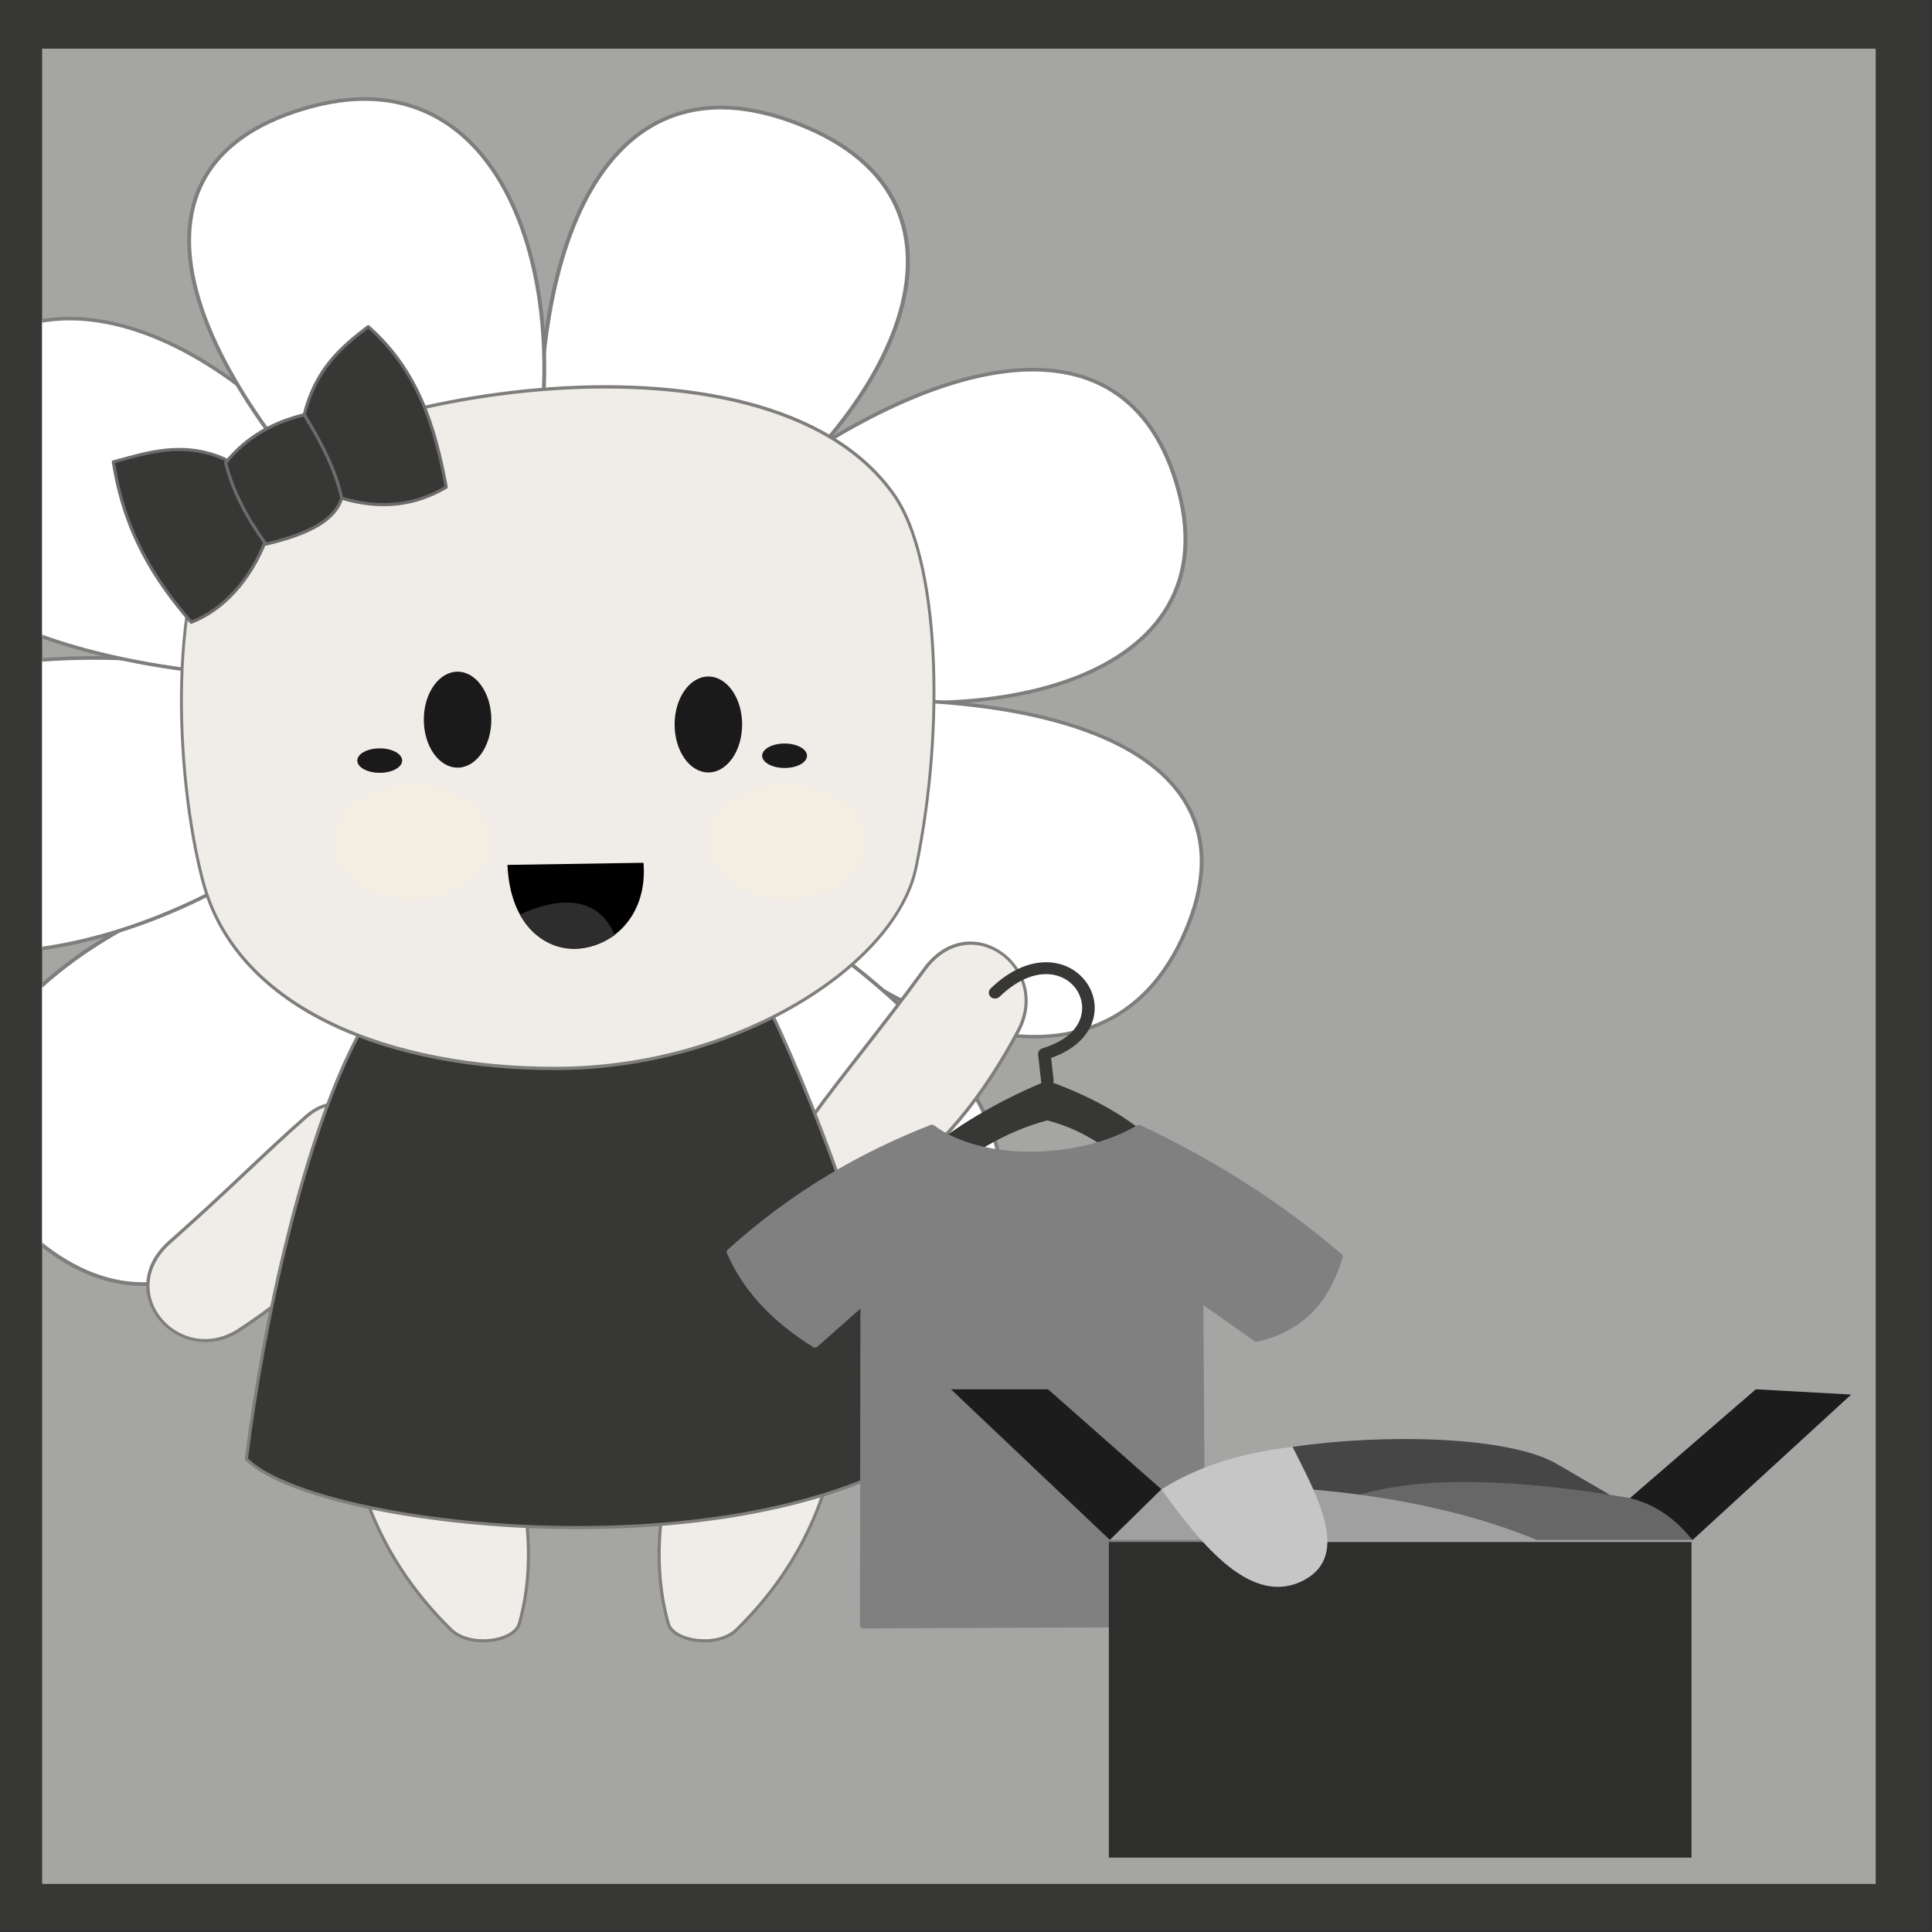 <?xml version="1.0" encoding="UTF-8" standalone="no"?>
<!DOCTYPE svg PUBLIC "-//W3C//DTD SVG 1.1//EN" "http://www.w3.org/Graphics/SVG/1.1/DTD/svg11.dtd">
<svg width="100%" height="100%" viewBox="0 0 309 309" version="1.1" xmlns="http://www.w3.org/2000/svg" xmlns:xlink="http://www.w3.org/1999/xlink" xml:space="preserve" xmlns:serif="http://www.serif.com/" style="fill-rule:evenodd;clip-rule:evenodd;stroke-linecap:round;stroke-linejoin:round;stroke-miterlimit:1.5;">
    <rect x="0" y="0" width="309" height="309" fill="#333333" stroke="none"/>
    <g transform="matrix(1,0,0,1,-3474.03,-419.584)">
        <g transform="matrix(1.277,0,0,1,-526.735,375.33)">
            <g transform="matrix(0.783,0,0,1,305.955,-1591.54)">
                <g transform="matrix(1,0,0,1,1562.65,1008.15)">
                    <g transform="matrix(0.653,0,0,0.713,678.291,443.285)">
                        <rect x="2096.89" y="258.409" width="473.052" height="432.928" style="fill:rgb(55,55,54);"/>
                    </g>
                    <g transform="matrix(0.62,0,0,0.678,754.469,460.225)">
                        <rect x="2096.89" y="258.409" width="473.052" height="432.928" style="fill:rgb(165,165,163);"/>
                        <clipPath id="_clip1">
                            <rect x="2096.89" y="258.409" width="473.052" height="432.928"/>
                        </clipPath>
                        <g clip-path="url(#_clip1)">
                            <g transform="matrix(1.601,0,0,1.466,1018.73,-2043.53)">
                                <g transform="matrix(0.982,0,0,0.91,-86.332,1213.24)">
                                    <g transform="matrix(0.76,0.643,-0.65,0.766,534.577,-421.334)">
                                        <path d="M826,472L852,464C862.064,427.139 851.345,385.021 817.11,394.431C783.225,403.745 793.858,438.071 826,472Z" style="fill:white;stroke:rgb(126,126,125);stroke-width:0.66px;"/>
                                    </g>
                                    <g transform="matrix(-0.026,1,-1,-0.026,1375.88,-336.338)">
                                        <path d="M826,472L852,464C862.064,427.139 851.345,385.021 817.11,394.431C783.225,403.745 793.858,438.071 826,472Z" style="fill:white;stroke:rgb(126,126,125);stroke-width:0.64px;"/>
                                    </g>
                                    <g transform="matrix(-0.627,0.779,-0.779,-0.627,1780.34,160.505)">
                                        <path d="M826,472L852,464C862.064,427.139 851.345,385.021 817.11,394.431C783.225,403.745 793.858,438.071 826,472Z" style="fill:white;stroke:rgb(126,126,125);stroke-width:0.62px;"/>
                                    </g>
                                    <g transform="matrix(-0.971,0.238,-0.238,-0.971,1803,802.822)">
                                        <path d="M826,472L852,464C862.064,427.139 851.345,385.021 817.11,394.431C783.225,403.745 793.858,438.071 826,472Z" style="fill:white;stroke:rgb(126,126,125);stroke-width:0.63px;"/>
                                    </g>
                                    <g transform="matrix(-0.486,-0.874,0.874,-0.486,822.997,1506.8)">
                                        <path d="M826,472L852,464C862.064,427.139 851.345,385.021 817.11,394.431C783.225,403.745 793.858,438.071 826,472Z" style="fill:white;stroke:rgb(126,126,125);stroke-width:0.66px;"/>
                                    </g>
                                    <g transform="matrix(0.144,-0.99,0.99,0.144,229.56,1281.48)">
                                        <path d="M826,472L852,464C857.192,448.406 851.345,385.021 817.11,394.431C783.225,403.745 800.221,449.345 826,472Z" style="fill:white;stroke:rgb(126,126,125);stroke-width:0.63px;"/>
                                    </g>
                                    <g transform="matrix(0.715,-0.7,0.7,0.715,-104.921,744.477)">
                                        <path d="M826,472L852,464C862.064,427.139 851.345,385.021 817.11,394.431C783.225,403.745 793.858,438.071 826,472Z" style="fill:white;stroke:rgb(126,126,125);stroke-width:0.62px;"/>
                                    </g>
                                    <g transform="matrix(0.968,-0.006,0.005,1,24.943,12.985)">
                                        <path d="M826,472L852.853,466.484C862.917,429.623 851.345,385.021 817.11,394.431C783.225,403.745 793.858,438.071 826,472Z" style="fill:white;stroke:rgb(126,126,125);stroke-width:0.65px;"/>
                                    </g>
                                </g>
                                <g transform="matrix(1,0,0,1,-89.669,1169.64)">
                                    <path d="M815,633L841,636C841.891,642.733 841.493,648.694 840,654C839.17,656.951 832.013,657.947 829,655C822.576,648.716 817.832,641.428 815,633Z" style="fill:rgb(240,237,232);stroke:rgb(126,126,125);stroke-width:0.5px;"/>
                                </g>
                                <g transform="matrix(-1,0,0,1,1614.33,1169.64)">
                                    <path d="M815,633L841,636C841.891,642.733 841.493,648.694 840,654C839.17,656.951 832.013,657.947 829,655C822.576,648.716 817.832,641.428 815,633Z" style="fill:rgb(240,237,232);stroke:rgb(126,126,125);stroke-width:0.5px;"/>
                                </g>
                                <g transform="matrix(-0.696,0.528,0.604,0.797,1023.2,836.64)">
                                    <path d="M799,577C812.522,580.541 822.043,582.361 832,585C841.577,587.539 841.144,600.204 830,601C816.828,601.941 803.88,598.796 792,594C780.151,589.217 785.284,573.408 799,577Z" style="fill:rgb(240,237,232);stroke:rgb(126,126,125);stroke-width:0.54px;"/>
                                </g>
                                <g transform="matrix(0.462,-0.741,0.848,0.529,-164.39,2049.03)">
                                    <path d="M799,577C812.522,580.541 822.043,582.361 832,585C841.577,587.539 841.144,600.204 830,601C816.828,601.941 803.88,598.796 792,594C780.151,589.217 785.284,573.408 799,577Z" style="fill:rgb(240,237,232);stroke:rgb(126,126,125);stroke-width:0.54px;"/>
                                </g>
                                <g transform="matrix(0.988,0,0,0.982,-82.073,1183.41)">
                                    <path d="M816.604,554.905C807.497,571.592 800.732,602.717 798,625C808.708,635.846 873.248,643.625 906,625C904.028,602.124 891.739,568.862 883.388,551.343C858.012,551.609 847.09,550.665 816.604,554.905Z" style="fill:rgb(55,55,54);stroke:rgb(126,126,125);stroke-width:0.51px;"/>
                                </g>
                                <g transform="matrix(0.661,0.121,-0.14,0.762,155.319,1129.37)">
                                    <path d="M939.981,524.238C929.179,543.251 939.582,582.67 950.837,603.401C964.6,628.75 1004.07,634.563 1042.44,628.357C1084.66,621.529 1117.87,594.638 1118.42,573.869C1119.24,543.226 1110.29,509.981 1097.33,498.764C1058.35,465.033 952.844,501.597 939.981,524.238Z" style="fill:rgb(240,237,232);stroke:rgb(126,126,125);stroke-width:0.69px;"/>
                                </g>
                                <g transform="matrix(1,0,0,1,-87.725,1183.25)">
                                    <g transform="matrix(1.138,0,0,1.196,-554.897,-94.172)">
                                        <ellipse cx="1215.29" cy="492.568" rx="4.78" ry="6.455" style="fill:rgb(26,26,26);"/>
                                    </g>
                                    <g transform="matrix(1.138,0,0,1.196,-514.482,-93.395)">
                                        <ellipse cx="1215.29" cy="492.568" rx="4.78" ry="6.455" style="fill:rgb(26,26,26);"/>
                                    </g>
                                    <g transform="matrix(1.273,0,0,1.903,-716.458,-462.744)">
                                        <ellipse cx="1207.55" cy="513.576" rx="9.969" ry="4.861" style="fill:rgb(254,237,209);fill-opacity:0.25;"/>
                                    </g>
                                    <g transform="matrix(1.273,0,0,1.903,-656.108,-462.744)">
                                        <ellipse cx="1207.55" cy="513.576" rx="9.969" ry="4.861" style="fill:rgb(254,237,209);fill-opacity:0.25;"/>
                                    </g>
                                    <g transform="matrix(1.099,0,0,2.103,-506.065,-545.95)">
                                        <ellipse cx="1202.57" cy="498.086" rx="3.289" ry="0.936" style="fill:rgb(26,26,26);"/>
                                    </g>
                                    <g transform="matrix(1.099,0,0,2.103,-440.826,-546.727)">
                                        <ellipse cx="1202.57" cy="498.086" rx="3.289" ry="0.936" style="fill:rgb(26,26,26);"/>
                                    </g>
                                    <g transform="matrix(1,0,0,1,-131.993,-917.201)">
                                        <path d="M968.134,1435.51L990.058,1435.17C991.396,1451.56 968.988,1455.35 968.134,1435.51Z"/>
                                    </g>
                                </g>
                                <g transform="matrix(1,0,0,1,-219.67,266.065)">
                                    <path d="M970.124,1443.47C972.325,1447.81 978.273,1451.56 985.385,1446.79C983.124,1441.47 977.94,1439.9 970.124,1443.47Z" style="fill:rgb(45,45,45);"/>
                                </g>
                                <g transform="matrix(0.923,0.141,-0.141,0.923,-147.088,1099.68)">
                                    <g transform="matrix(0.988,-0.157,0.157,0.988,114.725,119.92)">
                                        <path d="M825.787,435.959C827.782,428.096 832.261,424.333 836.908,420.847C845.502,428.438 848.39,438.406 850.199,448.57C845.04,451.589 839.137,452.492 832.168,450.367L825.787,435.959Z" style="fill:rgb(55,55,54);stroke:rgb(108,108,108);stroke-width:0.54px;"/>
                                    </g>
                                    <g transform="matrix(-0.496,0.868,0.868,0.496,1017.51,-501.171)">
                                        <path d="M824.548,435.735C826.544,427.871 832.261,424.333 836.908,420.847C845.248,429.915 848.395,439.007 850.199,448.57C845.04,451.589 838.184,452.017 831.216,449.891L824.548,435.735Z" style="fill:rgb(55,55,54);stroke:rgb(108,108,108);stroke-width:0.54px;"/>
                                    </g>
                                    <g transform="matrix(0.988,-0.157,0.157,0.988,114.725,119.92)">
                                        <path d="M812.181,444.133C815.828,439.691 820.486,437.204 825.787,435.959C829.148,441.417 831.295,446.159 832.168,450.367C830.998,453.983 826.91,456.4 819.037,458.199C815.841,453.73 813.338,449.057 812.181,444.133Z" style="fill:rgb(55,55,54);stroke:rgb(108,108,108);stroke-width:0.54px;"/>
                                    </g>
                                </g>
                            </g>
                        </g>
                    </g>
                </g>
                <g transform="matrix(1.688,0,0,1.688,-3351.07,-788.312)">
                    <g transform="matrix(1.186,0,0,1.114,-786.611,-164.711)">
                        <path d="M4223.81,1529.09C4223.79,1529.04 4223.78,1528.99 4223.77,1528.94L4223.53,1526.67C4223.51,1526.43 4223.65,1526.21 4223.88,1526.14C4225.19,1525.72 4226.07,1525.07 4226.56,1524.32C4227.25,1523.27 4227.17,1522.03 4226.58,1521.12C4225.56,1519.55 4223.08,1519.04 4220.45,1521.76C4220.26,1521.95 4219.94,1521.96 4219.74,1521.77C4219.55,1521.57 4219.54,1521.26 4219.73,1521.06C4221.34,1519.4 4222.92,1518.8 4224.23,1518.82C4225.63,1518.84 4226.76,1519.56 4227.42,1520.58C4228.21,1521.8 4228.33,1523.46 4227.39,1524.87C4226.85,1525.7 4225.94,1526.45 4224.57,1526.96L4224.77,1528.84C4224.77,1528.92 4224.76,1529 4224.73,1529.07C4229.09,1530.79 4232.05,1532.96 4234.33,1535.62L4231.91,1537.28C4229.7,1535.11 4227.61,1533.21 4224.27,1532.27C4220.87,1533.22 4217.67,1535.31 4215.17,1537.88L4213.73,1535.6C4216.86,1532.78 4220.28,1530.67 4223.81,1529.09Z" style="fill:rgb(55,55,54);"/>
                    </g>
                    <g transform="matrix(0.952,0,0,0.85,200.967,237.665)">
                        <path d="M4213.73,1535.6C4206.69,1538.68 4199.93,1543.06 4193.62,1549.45C4195.22,1553.63 4198.13,1557.02 4202.09,1559.79L4206.94,1554.98L4206.89,1591.09L4240.63,1590.94L4240.41,1554.71L4246.05,1559.14C4250.83,1557.91 4253.11,1554.41 4254.3,1549.96C4248.35,1544.25 4241.69,1539.48 4234.33,1535.62C4228.62,1539.44 4218.73,1539.78 4213.73,1535.6Z" style="fill:rgb(128,128,128);stroke:rgb(128,128,128);stroke-width:0.66px;"/>
                    </g>
                </g>
                <g transform="matrix(0.715,0,0,0.72,807.11,725.829)">
                    <g transform="matrix(1.008,0,0,0.822,-34.636,286.306)">
                        <rect x="4170.1" y="1605.92" width="129.314" height="85.291" style="fill:rgb(46,46,45);"/>
                    </g>
                    <path d="M4209.92,1585.25C4230.15,1582.27 4258.72,1582.79 4269.32,1589.19L4280.87,1595.87L4215.85,1597.81L4209.92,1585.25Z" style="fill:rgb(70,70,70);"/>
                    <path d="M4285.42,1596.61L4299.41,1605.92L4334.9,1573.62L4313.57,1572.45L4285.42,1596.61Z" style="fill:rgb(28,28,28);"/>
                    <path d="M4169.06,1605.92L4180.6,1594.68L4155.22,1572.45L4133.5,1572.45L4169.06,1605.92Z" style="fill:rgb(28,28,28);"/>
                    <path d="M4219.6,1597.81C4235.98,1598.7 4251.08,1601.23 4264.49,1605.92L4299.41,1605.92C4296.03,1601.89 4292.01,1598.31 4285.42,1596.61C4256.02,1591.67 4233.51,1591.67 4219.6,1597.81Z" style="fill:rgb(103,103,103);"/>
                    <path d="M4169.06,1605.92L4264.49,1605.92C4242.12,1596.5 4208.5,1592.16 4180.6,1594.68L4169.06,1605.92Z" style="fill:rgb(160,160,160);"/>
                    <path d="M4209.92,1585.25C4198.05,1586.58 4188.36,1589.8 4180.6,1594.68C4189.54,1607.04 4200.89,1621.09 4212.6,1614.78C4222.88,1609.24 4215.41,1596.11 4209.92,1585.25Z" style="fill:rgb(198,198,198);"/>
                </g>
            </g>
        </g>
    </g>
</svg>
